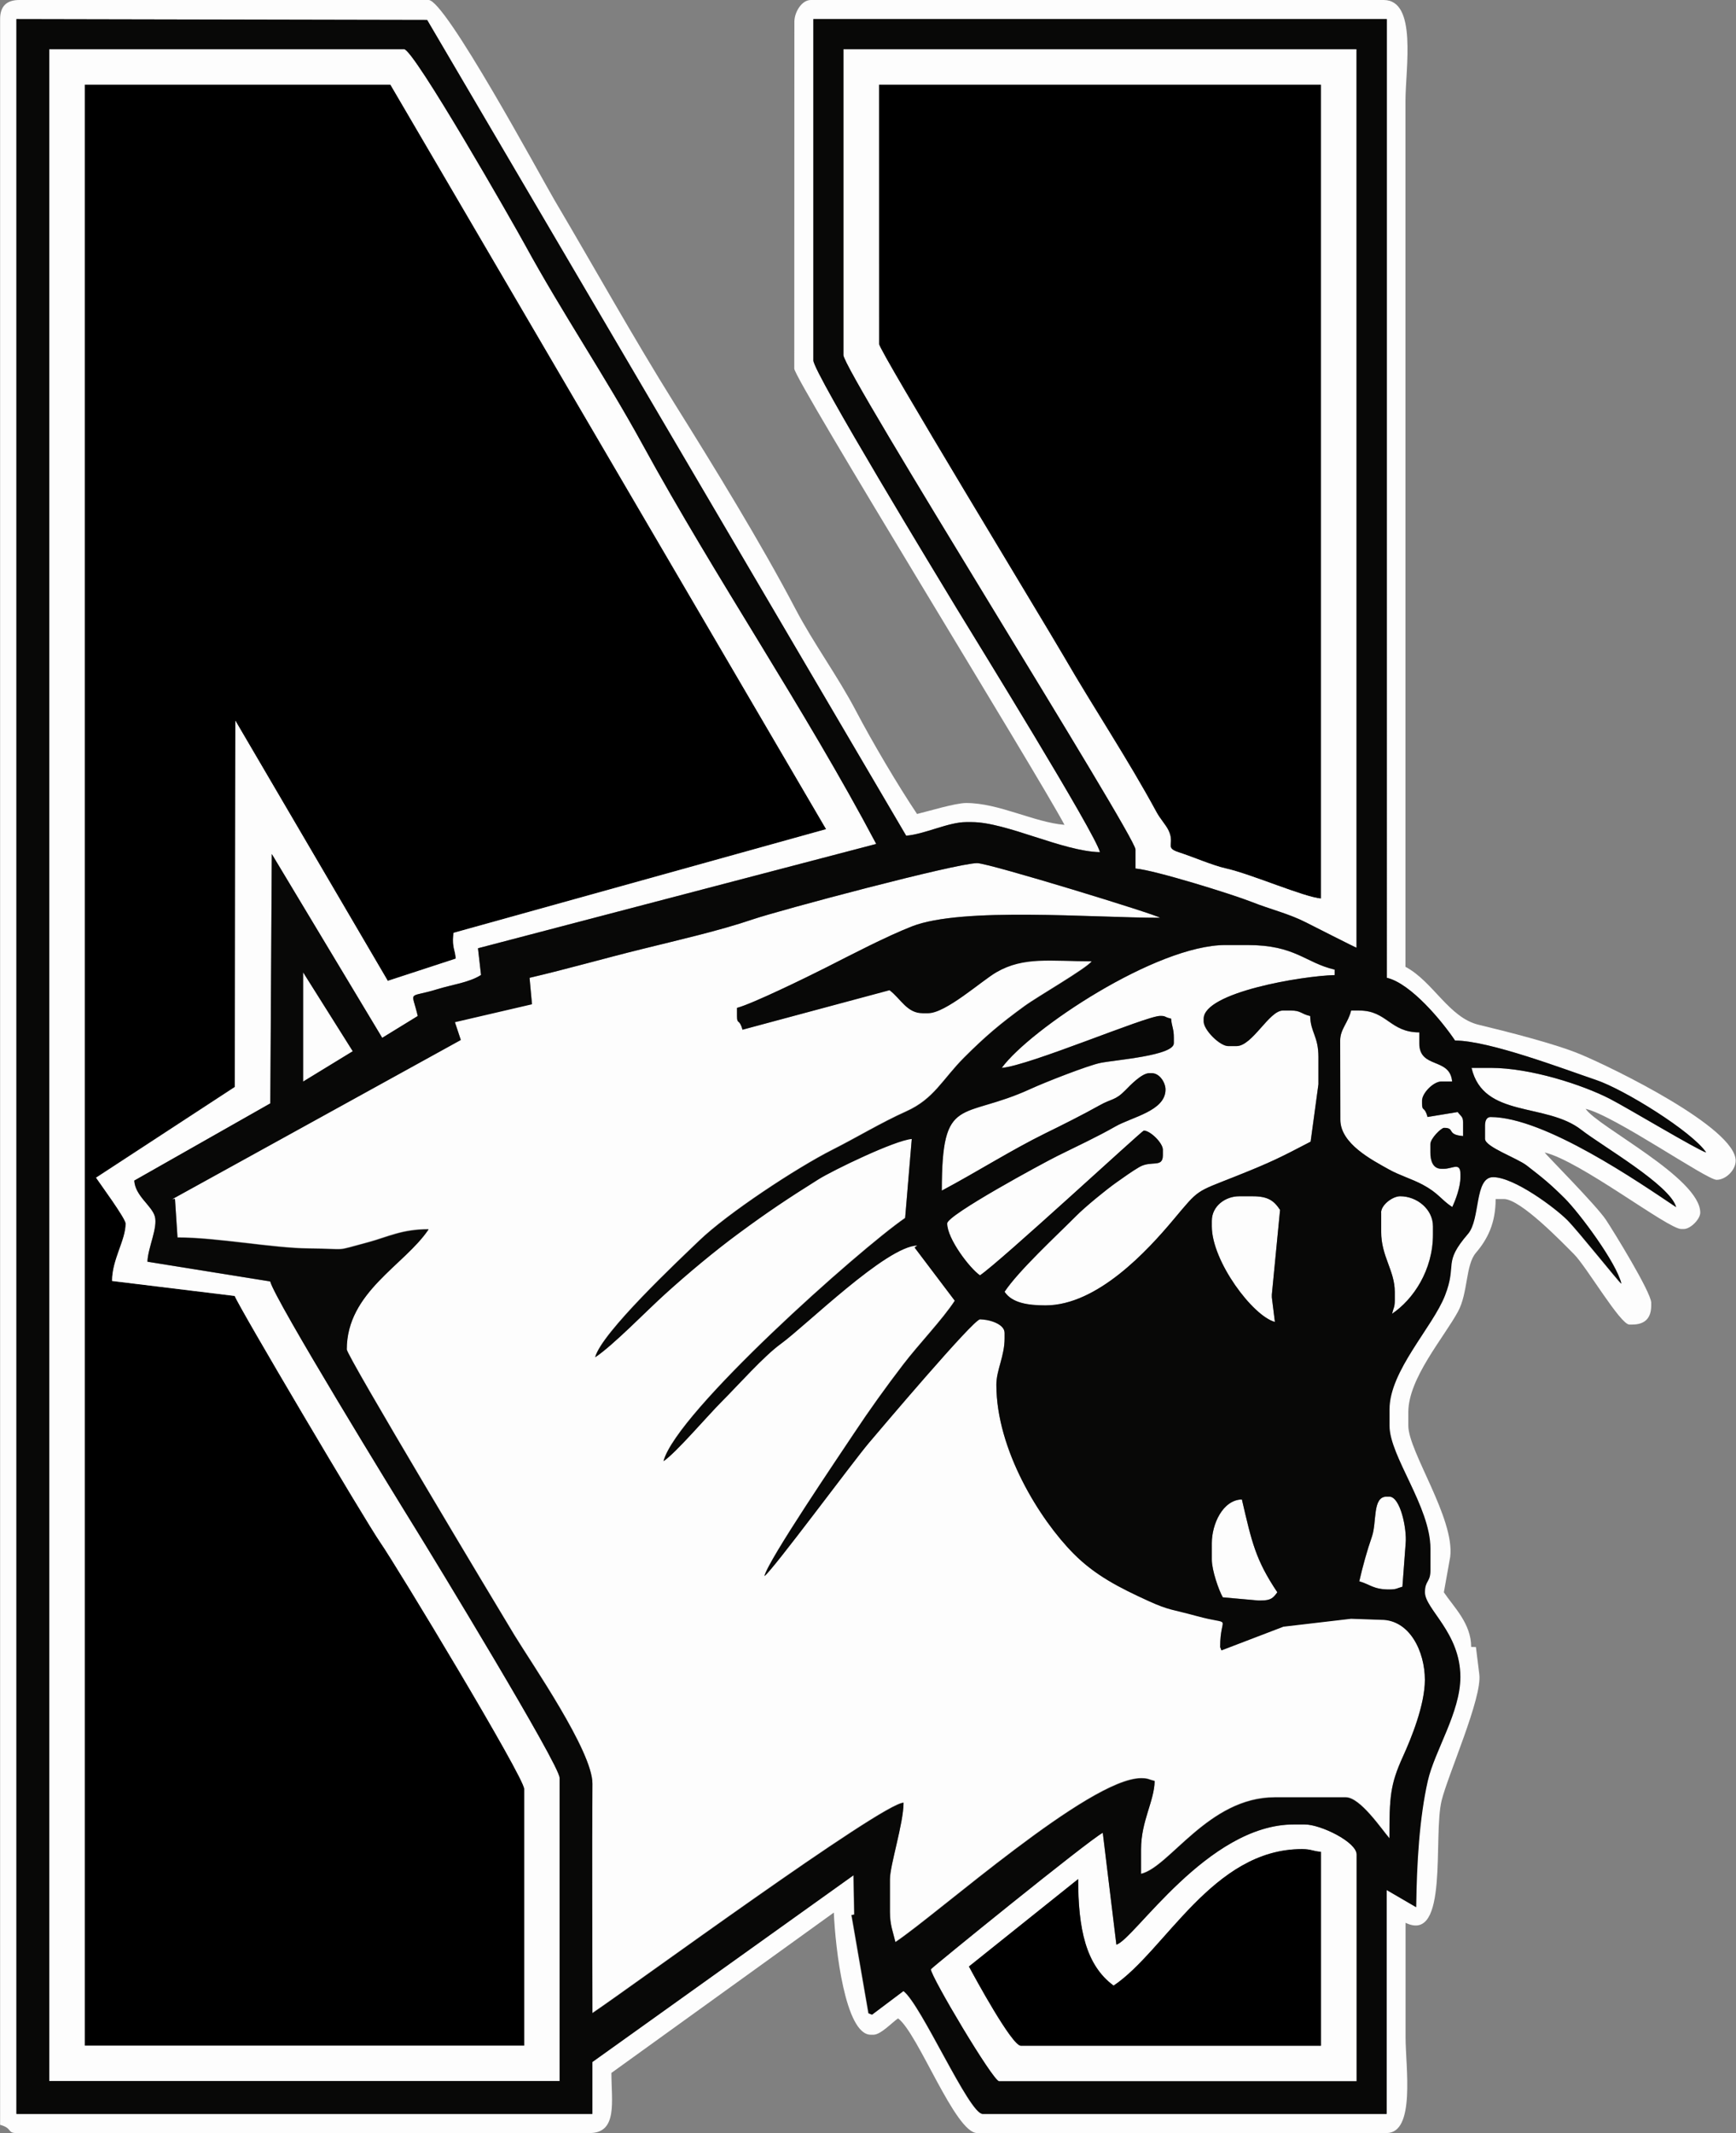 <?xml version="1.0" encoding="utf-8"?>
<!-- Generator: Adobe Illustrator 27.0.0, SVG Export Plug-In . SVG Version: 6.00 Build 0)  -->
<svg version="1.1" id="Layer_1" xmlns="http://www.w3.org/2000/svg" xmlns:xlink="http://www.w3.org/1999/xlink" x="0px" y="0px"
	 viewBox="0 0 1646 2022" style="enable-background:new 0 0 1646 2022;" xml:space="preserve">
<rect x="0" y="0" width="1646" height="2022" fill="#808080" stroke="none"/>
<style type="text/css">
	.st0{fill-rule:evenodd;clip-rule:evenodd;}
	.st1{fill-rule:evenodd;clip-rule:evenodd;fill:#FDFDFD;}
	.st2{fill-rule:evenodd;clip-rule:evenodd;fill:#080807;}
</style>
<g id="Capa_x0020_1">
	<path class="st0" d="M833.4,326.2c0,6.4,157.4,265.4,175.1,296c29.1,50.1,60.3,96.7,87.9,147.6c3.5,6.5,8.9,12.2,11.3,17.2
		c6.6,13.6-4.2,16.4,10,21c13.6,4.4,32.2,12.5,44.4,15.2c23.7,5.2,74.3,27.3,90.4,28.6V80.3H833.4L833.4,326.2L833.4,326.2z"/>
	<path class="st0" d="M80.4,1939.1H497v-243.4c0-11-121.3-211.9-136.5-233.7c-13.9-20-135.1-224.7-138-233.6l-116.3-14.2
		c0-20.3,12.9-38.6,12.9-54.4c0-4.8-24.3-37.8-28.1-43.5l131.6-86l0.5-347.2l144.5,246.7l64.5-21.1c-0.7-8.1-2.6-9.2-2.6-18.1
		l0.4-6.3L783.3,786L370.2,80.3H80.4L80.4,1939.1L80.4,1939.1z"/>
	<path class="st1" d="M833.4,80.3h419.2v771.5c-16.2-1.3-66.7-23.4-90.4-28.6c-12.2-2.7-30.8-10.8-44.4-15.2
		c-14.2-4.6-3.4-7.4-10-21c-2.4-5-7.8-10.7-11.3-17.2c-27.6-50.9-58.9-97.5-87.9-147.6c-17.7-30.5-175.1-289.6-175.1-296L833.4,80.3
		L833.4,80.3z M799.7,336.6c0,15.1,276.9,455.9,276.9,468.6v18.1c18.3,1.5,92.4,24.6,110.5,31.8c17.4,6.9,34.6,10.9,50.8,19.1
		c6.3,3.2,47,23.8,48.3,24.2V46.6H799.7L799.7,336.6L799.7,336.6z"/>
	<path class="st1" d="M771.2,341.7V18.1h543.4v908.7c22.8,5.3,52.6,41.4,64.7,59.5c32.5,0,104.5,27.6,133.5,37.3
		c26.9,9,91.4,49.2,104.6,68.8c-7.7-2.1-74.3-42.1-91.4-50.9c-26-13.3-75.1-29.3-113-29.3h-18.1c11.2,48,70.6,32.5,104.2,58.8
		c19.5,15.3,84.3,52.4,89.8,73.2c-34.4-23-124.5-85.4-176-85.4c-3.6,0-5.2,3.5-5.2,7.8v12.9c0,7.5,30.4,18.1,39.5,25.2
		c15.6,12,22.3,17.3,36.1,31.2c13.9,13.9,49.1,61,53.7,80.9c-2.8-2.1-40.6-49.6-51.1-60.2c-11.5-11.6-50.6-40.8-70.5-40.8
		c-18,0-11.9,39.9-23.9,53.8c-24.3,28.2-9.9,28-21.8,58.4c-11.7,30-52.6,71.4-52.6,107.9v15.5c0,28.9,38.8,76.7,38.8,116.5v20.7
		c0,11.3-5.2,9.4-5.2,20.7c0,15.8,33.6,38.1,33.6,80.3c0,33.6-24.4,70-30.9,98.5c-7.8,34.4-10.5,77-11,119.7l-28-16.3v212.3h-383
		c-12.7,0-58.4-104.3-75.1-116.5l-29.8,22.4l-3.3-1.3l-16.1-93.1l2.6-0.5l-0.7-37.3l-247.7,177.1v49.2h-546V18.1L405,18.9
		l454.2,773.3c17.6-1.5,40-12.9,56.9-12.9h5.2c32.9,0,86,27.7,121.6,28.5c-4-17.3-117.5-200.9-136.1-231.5
		C891.1,550.3,771.2,353.2,771.2,341.7L771.2,341.7z M753.1,349.5c0,10,231,384.9,256.2,432.4c-28.9-2.4-62.2-20.7-93.2-20.7
		c-10.4,0-36,7.9-46.6,10.4c-18.2-27.2-42.1-67.6-57.8-97.5c-17.5-33.4-40.4-64.2-57.8-97.5c-32.5-61.9-77-134.3-114.2-193.8
		c-39.5-63.2-76.6-129.9-114.3-193.7C511.7,165.6,422.3,0,406.4,0H18.3C6.2,0,0.1,6,0.1,18.1v1996.1c11.9,3.2,6.5,7.8,15.5,7.8H26
		h538.2h-5.2c26.9,0,20.7-30.2,20.7-57L790.6,1813c1.4,33.5,10.7,115.8,35,115.8h2.6c6.9,0,17.9-11.9,23.3-15.5
		c18.9,13.9,54.1,108.7,75,108.7h388.1c27.7,0,18.1-62.8,18.1-90.6c0-36.2,0-72.5,0-108.7c41.3,19.9,25.8-82.2,34.2-116
		c6.2-24.9,38.6-97.4,35.7-119.6l-3.2-25.8l-4.5-0.1c0-22.3-16.6-37.9-25.9-51.8l6-33.5c4.6-36.4-39.7-100-39.7-124.4v-12.9
		c0-32,33.6-70.5,47.1-95.3c9.6-17.7,7.1-44,16.9-55.6c11.1-13,18.8-28.1,18.8-51.1h7.8c15.9,0,55.7,41.5,66.6,52.4
		c11.9,12,43.8,66.6,52.4,66.6h2.6c12.1,0,18.1-6,18.1-18.1v-2.6c0-9.8-36-68.2-43-78.7c-9.3-13.9-57.5-62.3-58-63.7
		c33.4,7.8,116.8,72.5,129.4,72.5h2.6c6.2,0,15.5-9.3,15.5-15.5c0-32.9-97.4-81.5-108.7-98.4c27.2,6.3,114.7,67.3,124.2,67.3
		c8.8,0,18.1-9.3,18.1-18.1c0-31.2-116-87.9-147.5-101c-24.3-10.1-69.5-21.4-96.3-27.9c-28.2-6.8-43.1-41-69.3-54.9
		c0-156.2,0-312.4,0-468.6c0-78.5,0-157.1,0-235.6c0-38.8,0-77.7,0-116.5c0-31.2,11.3-95.8-20.7-95.8H768.7
		c-8.4,0-15.5,11.3-15.5,20.7L753.1,349.5L753.1,349.5z"/>
	<polygon class="st1" points="287.4,1025.2 334.4,996.5 287.4,921.7 	"/>
	<path class="st1" d="M1270.7,986.4v75.1c0,22.8,30.1,38.2,46,47.1c10.4,5.8,21.6,8.9,32.1,14.5c15.1,8.1,16.8,13.7,28,21.2
		c3.1-6.6,7.8-18.9,7.8-28.5v-2.6c0-11.9-7.4-5.2-15.5-5.2h-2.6c-8,0-10.4-7.6-10.4-15.5v-7.8c0-5.6,10.4-15.5,12.9-15.5
		c10.9,0,2,6.4,18.1,7.8v-12.9c0-5.8-2-5.7-5.1-9.9l-28.6,4.7c-2.9-11-5.2-4.5-5.2-12.9v-2.6c0-7.2,10.9-18.1,18.1-18.1h10.4
		c-1.9-23.3-31.1-11.8-31.1-36.2v-10.4c-27.8,0-30.7-20.7-56.9-20.7h-7.8C1278.3,969.4,1270.7,975.5,1270.7,986.4L1270.7,986.4z"/>
	<path class="st1" d="M949.8,1012.3c26.4-2.2,136.7-49.2,150.1-49.2c5.9,0,3,0.9,10.4,2.6c0.7,8.1,2.6,9.2,2.6,18.1v5.2
		c0,11.8-54.7,15.7-69.4,18.6c-11.9,2.4-53.1,18.6-66,24.5c-66.4,30.6-84.6,4.4-84.6,96.6c33.2-17.6,65.9-38.4,98.3-54.4
		c15-7.4,35.9-17.8,51.2-26.4c11.7-6.6,14.8-4.4,24.5-14.3c4.5-4.6,15.6-16.2,22.6-16.2h2.6c7.3,0,12.9,8.9,12.9,15.5
		c0,20.3-31.6,25.9-47.7,35.1c-17.3,9.9-36.9,18.9-54.9,27.9c-14,6.9-104.4,55.9-104.4,63.9c0,14.7,21.7,42.9,31.1,49.2
		c18.9-12.7,153.7-137.2,155.3-137.2c6.3,0,18.1,11.9,18.1,18.1v5.2c0,12.4-10.8,4.6-22.4,11.3c-6.7,3.9-15.7,10.4-21.7,14.6
		c-9.7,6.8-29.5,23.1-38.1,31.7c-18.7,18.8-54.5,51.8-67.9,71.9c7,10.5,21.8,12.9,38.8,12.9c49.2,0,96.9-52.2,121-80.9
		c25.1-29.9,20.6-26.1,59.4-41.5c33.9-13.5,42.1-17.8,71-32.8l7.4-54.4v-25.9c0-19.8-7.4-23.3-7.8-38.8c-9-2.1-8.7-5.2-18.1-5.2
		h-7.8c-13,0-28.9,33.7-44,33.7h-7.8c-8,0-23.3-15.3-23.3-23.3v-2.6c0-25.1,93.7-40.7,124.2-41.4v-5.2c-28.3-6.6-37-23.3-82.8-23.3
		H1162C1096.3,895.8,976.7,975.6,949.8,1012.3L949.8,1012.3z"/>
	<path class="st1" d="M1149,1157.3v5.2c0,33.1,38.9,85.1,59.8,90.6l-2.9-23.3l0-2.6l7.8-80.3c-5.8-8.7-11.3-12.9-25.9-12.9h-12.9
		C1161.8,1134,1149,1143.3,1149,1157.3L1149,1157.3z"/>
	<path class="st1" d="M1309.5,1149.5v18.1c0,23.4,12.9,36.7,12.9,57v7.8c0,7-1.2,7.1-2.6,12.9c20.1-13.5,38.8-41.2,38.8-75.1v-7.8
		c0-16.2-15.1-28.5-31.1-28.5C1320.3,1134,1309.5,1142.2,1309.5,1149.5L1309.5,1149.5z"/>
	<path class="st1" d="M1288.8,1499c9.9,2.6,13.4,7.8,28.5,7.8c7,0,7.1-1.2,12.4-2.6l3.1-41.4c1.2-13.3-5-44-15.5-44h-2.6
		c-13.6,0-9,23.9-13.9,37.9C1296,1470.4,1292,1485.2,1288.8,1499L1288.8,1499z"/>
	<path class="st1" d="M1149,1462.8v15.5c0,10.4,6.7,29.3,10.4,35.8l33.6,3h2.6c9.6,0,11.7-2.5,15.5-7.8
		c-20.6-30.8-24.1-47.1-33.6-88C1159.4,1421.8,1149,1444.7,1149,1462.8L1149,1462.8z"/>
	<path class="st1" d="M502.1,926.9l2.3,24.7l-73.1,17l5.6,16.9l-273.8,151l2.8-0.3l2.4,36.6c37.3,0,90.4,10.1,124.1,10.4
		c39.6,0.3,22.5,3.3,56.5-5.8c18.5-5,31.7-12.4,57.5-12.4c-22.8,34.1-77.6,59.4-77.6,113.9c0,6.2,142.8,244.3,158.9,270.8
		c16.3,26.7,74.2,110.3,74,140.8c-0.5,72.4,0,145,0,217.5c36.3-24.3,274.4-198.9,295-199.4c0,19.4-12.9,59.2-12.9,72.5v31.1
		c0,12.3,2.9,18.7,5.2,28.5c40.7-27.2,183.9-155.3,232.9-155.3c7,0,7.1,1.2,12.9,2.6c-0.4,19.3-12.9,38-12.9,64.7v23.3
		c27.1-6.3,64-72.5,126.8-72.5h67.3c13.7,0,33.7,29.9,41.4,38.8c0-39.1,0.6-50.7,12.9-77.7c7.8-17,20.7-48.7,20.7-72.5
		c0-26.9-14.4-57-41.4-57l-28.6-1l-64.1,7.5l-58.8,22.5l-1.2-3.1c0-32.4,13.4-19.7-22.3-29.5c-23-6.3-26.2-5.3-45.4-14.1
		c-28-12.8-51-24.5-71.4-45.1c-32.1-32.4-73.1-98.3-73.1-159.9c0-14,7.8-27,7.8-44v-5.2c0-8.8-15-12.9-23.3-12.9
		c-6.2,0-94.3,104.1-105.4,117.2c-15.1,17.8-91.5,121.2-99,126.2c3.5-14.9,71.7-115.3,84.9-135.2c14.5-21.9,30.4-44,46.4-64.9
		c15.2-19.9,37.5-43,49.2-60.9l-38.1-50.4l2.6-2c-29.4,0.7-105.7,76-129.4,93.2c-16.1,11.7-40.6,39.3-56.3,55
		c-13.3,13.3-43.3,48.5-55,56.3c12.4-46.5,185.3-200.3,229.1-230.5l6.3-75c-16.4,1.4-75.1,29.9-88.5,38.3
		c-28.6,17.9-48.8,31.4-75.6,51.2c-23.1,17-48.4,38.3-69.5,57.3c-17.9,16.2-49,48.5-66.6,60.2c6.2-23.4,79-91.6,98.9-110.7
		c26.5-25.5,91.8-68.6,126.2-86c22.8-11.5,46-25.6,69.8-36.3c26.5-11.9,34.3-30.4,55-51.1c20-20,34-31.8,57.3-48.8
		c12.4-9,58.5-35.5,63.7-42.5c-39.4,0-64.4-4.7-90.5,10.4c-14.1,8.2-47.9,38.8-64.7,38.8h-5.2c-14.8,0-20.5-13.7-31.4-21.8
		L704,976.1c-2.9-11-5.2-4.5-5.2-12.9v-7.8c14.6-3.9,67.1-29.5,83.7-37.9c25.1-12.7,57.5-29.7,82.3-39.4
		c47.6-18.6,170.5-8.1,235.1-8.1c-1.9-2.6-162-51.8-173.4-51.8c-19.8,0-188,44.8-213.1,53.4c-30.3,10.4-72.2,20-104.1,27.9
		C572,908.7,538.3,918.4,502.1,926.9L502.1,926.9z"/>
	<path class="st1" d="M918.7,1864.1l103.5-82.8c0,46.9,7.1,81.5,33.6,101c48.9-32.8,93.9-129.4,178.5-129.4c8.9,0,10,1.9,18.1,2.6
		v183.8H967.9C959.4,1939.2,924.2,1874.4,918.7,1864.1L918.7,1864.1z M1058.5,1843.4l-12.9-106.1c-13.4,7.1-163,128.5-163,129.4
		c0,6.8,59,106.1,64.7,106.1h339v-214.9c0-11.9-34.1-28.5-49.2-28.5h-10.4C1144.9,1729.4,1075.2,1838.9,1058.5,1843.4L1058.5,1843.4
		z"/>
	<path class="st0" d="M918.7,1864.1c5.5,10.3,40.7,75.1,49.2,75.1h284.6v-183.8c-8.1-0.7-9.2-2.6-18.1-2.6
		c-84.7,0-129.6,96.7-178.5,129.4c-26.5-19.5-33.6-54.1-33.6-101L918.7,1864.1L918.7,1864.1z"/>
	<path class="st1" d="M80.4,80.3h289.8L783.3,786l-353.3,98.3l-0.4,6.3c0,8.9,1.9,10,2.6,18.1l-64.5,21.1L223.2,683.2l-0.5,347.2
		l-131.6,86c3.8,5.7,28.1,38.7,28.1,43.5c0,15.8-12.9,34-12.9,54.4l116.3,14.2c2.9,8.9,124.1,213.6,138,233.6
		c15.2,21.8,136.5,222.7,136.5,233.7v243.4H80.4L80.4,80.3L80.4,80.3z M46.7,1972.8h483.9v-287.4c0-12.3-120.8-210.6-136.6-236.1
		c-18.5-29.9-133.5-217.3-137.8-234.5l-116.4-18.7c0.3-12.8,10-32.4,7-43c-3-10.4-18.6-19.3-19.5-33.9l129-73.2l1.4-236.4
		l104.7,174.2l33.7-20.7c-5.9-25.3-10.1-16.5,18.6-25.4c14.1-4.4,30.2-6.3,41.4-13.5l-2.9-25.3L830.8,800
		c-67.9-128.4-151.5-250.7-221.7-378.9c-35.2-64.4-75.7-124-111.3-189C486.6,211.6,392.4,46.6,383.1,46.6H46.7L46.7,1972.8
		L46.7,1972.8z"/>
	<path class="st2" d="M1058.5,1843.4c16.7-4.5,86.4-113.9,168.2-113.9h10.4c15.1,0,49.2,16.6,49.2,28.5v214.9h-339
		c-5.7,0-64.7-99.3-64.7-106.1c0-1,149.6-122.4,163-129.4L1058.5,1843.4L1058.5,1843.4z M1149,1462.8c0-18.1,10.4-41,28.5-41.4
		c9.5,40.9,13,57.2,33.6,88c-3.8,5.2-5.9,7.8-15.5,7.8h-2.6l-33.6-3c-3.7-6.5-10.4-25.4-10.4-35.8V1462.8L1149,1462.8z M1288.8,1499
		c3.2-13.9,7.2-28.6,12-42.4c4.8-14,0.3-37.9,13.9-37.9h2.6c10.5,0,16.7,30.7,15.5,44l-3.1,41.4c-5.3,1.4-5.4,2.6-12.4,2.6
		C1302.2,1506.8,1298.6,1501.7,1288.8,1499L1288.8,1499z M1309.5,1149.5c0-7.3,10.8-15.5,18.1-15.5c15.9,0,31.1,12.3,31.1,28.5v7.8
		c0,33.8-18.7,61.6-38.8,75.1c1.4-5.8,2.6-6,2.6-12.9v-7.8c0-20.3-12.9-33.5-12.9-57V1149.5L1309.5,1149.5z M1149,1157.3
		c0-14,12.8-23.3,25.9-23.3h12.9c14.5,0,20.1,4.2,25.9,12.9l-7.8,80.3l0,2.6l2.9,23.3c-20.9-5.5-59.8-57.5-59.8-90.6V1157.3
		L1149,1157.3z M1270.7,986.4c0-10.9,7.7-17,10.4-28.5h7.8c26.3,0,29.2,20.7,56.9,20.7V989c0,24.5,29.1,13,31.1,36.2h-10.4
		c-7.2,0-18.1,10.9-18.1,18.1v2.6c0,8.4,2.2,2,5.2,12.9l28.6-4.7c3,4.2,5.1,4.1,5.1,9.9v12.9c-16.2-1.3-7.2-7.8-18.1-7.8
		c-2.5,0-12.9,9.9-12.9,15.5v7.8c0,7.9,2.4,15.5,10.4,15.5h2.6c8.1,0,15.5-6.7,15.5,5.2v2.6c0,9.6-4.6,21.9-7.8,28.5
		c-11.2-7.5-12.9-13.1-28-21.2c-10.5-5.6-21.7-8.7-32.1-14.5c-15.9-8.9-46-24.3-46-47.1L1270.7,986.4L1270.7,986.4z M287.4,921.7
		l47.1,74.8l-47.1,28.8V921.7L287.4,921.7z M949.8,1012.3c26.9-36.7,146.5-116.5,212.2-116.5h20.7c45.8,0,54.5,16.7,82.8,23.3v5.2
		c-30.5,0.7-124.2,16.3-124.2,41.4v2.6c0,8,15.3,23.3,23.3,23.3h7.8c15.1,0,30.9-33.7,44-33.7h7.8c9.4,0,9.1,3.1,18.1,5.2
		c0.3,15.6,7.8,19.1,7.8,38.8v25.9l-7.4,54.4c-28.9,15.1-37.1,19.3-71,32.8c-38.8,15.5-34.3,11.6-59.4,41.5
		c-24.1,28.7-71.7,80.9-121,80.9c-17,0-31.8-2.4-38.8-12.9c13.4-20.1,49.2-53.1,67.9-71.9c8.6-8.7,28.5-24.9,38.1-31.7
		c6-4.2,14.9-10.7,21.7-14.6c11.5-6.7,22.4,1.2,22.4-11.3v-5.2c0-6.3-11.9-18.1-18.1-18.1c-1.6,0-136.4,124.6-155.3,137.2
		c-9.3-6.2-31.1-34.5-31.1-49.2c0-8,90.4-56.9,104.4-63.9c18.1-9,37.6-18,54.9-27.9c16.1-9.2,47.7-14.8,47.7-35.1
		c0-6.6-5.6-15.5-12.9-15.5h-2.6c-7,0-18.1,11.6-22.6,16.2c-9.7,9.9-12.8,7.7-24.5,14.3c-15.3,8.6-36.2,19.1-51.2,26.4
		c-32.4,15.9-65.2,36.8-98.3,54.4c0-92.2,18.2-66.1,84.6-96.6c13-6,54.2-22.2,66-24.5c14.6-2.9,69.4-6.9,69.4-18.6v-5.2
		c0-8.9-1.9-10-2.6-18.1c-7.3-1.7-4.4-2.6-10.4-2.6C1086.5,963.1,976.2,1010.1,949.8,1012.3L949.8,1012.3z M502.1,926.9
		c36.1-8.4,69.9-18.2,107.2-27.4c31.8-7.9,73.8-17.5,104.1-27.9c25.2-8.6,193.3-53.4,213.1-53.4c11.3,0,171.5,49.2,173.4,51.8
		c-64.6,0-187.5-10.4-235.1,8.1c-24.8,9.7-57.2,26.7-82.3,39.4c-16.6,8.4-69.1,34.1-83.7,37.9v7.8c0,8.4,2.2,2,5.2,12.9l139.4-37.4
		c10.8,8.2,16.5,21.8,31.4,21.8h5.2c16.8,0,50.6-30.6,64.7-38.8c26.1-15.1,51.2-10.4,90.5-10.4c-5.1,7-51.3,33.4-63.7,42.5
		c-23.4,17-37.3,28.8-57.3,48.8c-20.7,20.7-28.5,39.3-55,51.1c-23.8,10.7-47,24.8-69.8,36.3c-34.5,17.4-99.7,60.5-126.2,86
		c-19.9,19.1-92.7,87.4-98.9,110.7c17.6-11.8,48.7-44.1,66.6-60.2c21.1-19.1,46.4-40.3,69.5-57.3c26.8-19.8,47-33.3,75.6-51.2
		c13.4-8.4,72.1-36.9,88.5-38.3l-6.3,75c-43.8,30.2-216.7,184-229.1,230.5c11.7-7.8,41.7-43,55-56.3c15.7-15.7,40.1-43.3,56.3-55
		c23.7-17.2,99.9-92.5,129.4-93.2l-2.6,2l38.1,50.4c-11.6,17.9-34,41-49.2,60.9c-16,20.9-31.9,43-46.4,64.9
		c-13.1,19.8-81.4,120.2-84.9,135.2c7.5-5,83.9-108.4,99-126.2c11.1-13.1,99.2-117.2,105.4-117.2c8.3,0,23.3,4.2,23.3,12.9v5.2
		c0,17-7.8,30-7.8,44c0,61.5,41,127.5,73.1,159.9c20.4,20.6,43.3,32.3,71.4,45.1c19.3,8.8,22.5,7.8,45.4,14.1
		c35.6,9.8,22.3-2.8,22.3,29.5l1.2,3.1l58.8-22.5l64.1-7.5l28.6,1c27,0,41.4,30.1,41.4,57c0,23.8-13,55.5-20.7,72.5
		c-12.3,26.9-12.9,38.6-12.9,77.7c-7.7-8.9-27.7-38.8-41.4-38.8h-67.3c-62.8,0-99.7,66.2-126.8,72.5v-23.3
		c0-26.7,12.5-45.4,12.9-64.7c-5.8-1.4-5.9-2.6-12.9-2.6c-49,0-192.2,128.1-232.9,155.3c-2.3-9.8-5.2-16.2-5.2-28.5v-31.1
		c0-13.3,12.9-53.1,12.9-72.5c-20.6,0.5-258.7,175.1-295,199.4c0-72.5-0.5-145.1,0-217.5c0.2-30.5-57.8-114.1-74-140.8
		c-16.1-26.5-158.9-264.6-158.9-270.8c0-54.5,54.8-79.8,77.6-113.9c-25.7,0-38.9,7.5-57.5,12.4c-34,9.1-16.9,6.1-56.5,5.8
		c-33.8-0.3-86.8-10.4-124.1-10.4l-2.4-36.6l-2.8,0.3l273.8-151l-5.6-16.9l73.1-17L502.1,926.9L502.1,926.9z M46.7,46.6h336.4
		c9.3,0,103.5,165,114.7,185.5c35.5,65,76,124.6,111.3,189C679.2,549.3,762.9,671.6,830.8,800l-377.6,98.9l2.9,25.3
		c-11.2,7.2-27.2,9.1-41.4,13.5c-28.8,8.9-24.5,0.1-18.6,25.4l-33.7,20.7L257.7,809.5l-1.4,236.4l-129,73.2
		c0.9,14.6,16.5,23.6,19.5,33.9c3.1,10.7-6.7,30.2-7,43l116.4,18.7c4.2,17.2,119.2,204.6,137.8,234.5
		c15.8,25.5,136.6,223.8,136.6,236.1v287.4H46.7L46.7,46.6L46.7,46.6z M799.7,46.6h486.5v851.8c-1.3-0.3-42-21-48.3-24.2
		c-16.2-8.2-33.4-12.2-50.8-19.1c-18.1-7.2-92.2-30.3-110.5-31.8v-18.1c0-12.7-276.9-453.5-276.9-468.6L799.7,46.6L799.7,46.6z
		 M771.2,341.7c0,11.4,119.8,208.5,135.6,234.6c18.6,30.6,132.1,214.2,136.1,231.5c-35.6-0.8-88.7-28.5-121.6-28.5h-5.2
		c-16.9,0-39.3,11.5-56.9,12.9L405,18.9L15.7,18.1v1985.8h546v-49.2l247.7-177.1l0.7,37.3l-2.6,0.5l16.1,93.1l3.3,1.3l29.8-22.4
		c16.6,12.2,62.3,116.5,75.1,116.5h383v-212.3l28,16.3c0.5-42.7,3.2-85.2,11-119.7c6.5-28.6,30.9-65,30.9-98.5
		c0-42.1-33.6-64.4-33.6-80.3c0-11.3,5.2-9.4,5.2-20.7V1468c0-39.8-38.8-87.6-38.8-116.5v-15.5c0-36.5,40.9-77.9,52.6-107.9
		c11.9-30.4-2.5-30.2,21.8-58.4c12-13.9,5.9-53.8,23.9-53.8c20,0,59,29.2,70.5,40.8c10.5,10.6,48.3,58.1,51.1,60.2
		c-4.6-19.9-39.8-67-53.7-80.9c-13.9-13.8-20.5-19.1-36.1-31.2c-9.1-7-39.5-17.6-39.5-25.2v-12.9c0-4.2,1.5-7.8,5.2-7.8
		c51.5,0,141.6,62.4,176,85.4c-5.6-20.9-70.3-58-89.8-73.2c-33.6-26.3-93-10.8-104.2-58.8h18.1c37.8,0,87,16,113,29.3
		c17.1,8.8,83.7,48.9,91.4,50.9c-13.2-19.7-77.7-59.8-104.6-68.8c-29-9.8-101-37.3-133.5-37.3c-12.1-18.1-41.9-54.2-64.7-59.5V18.1
		H771.2L771.2,341.7L771.2,341.7z"/>
</g>
</svg>
